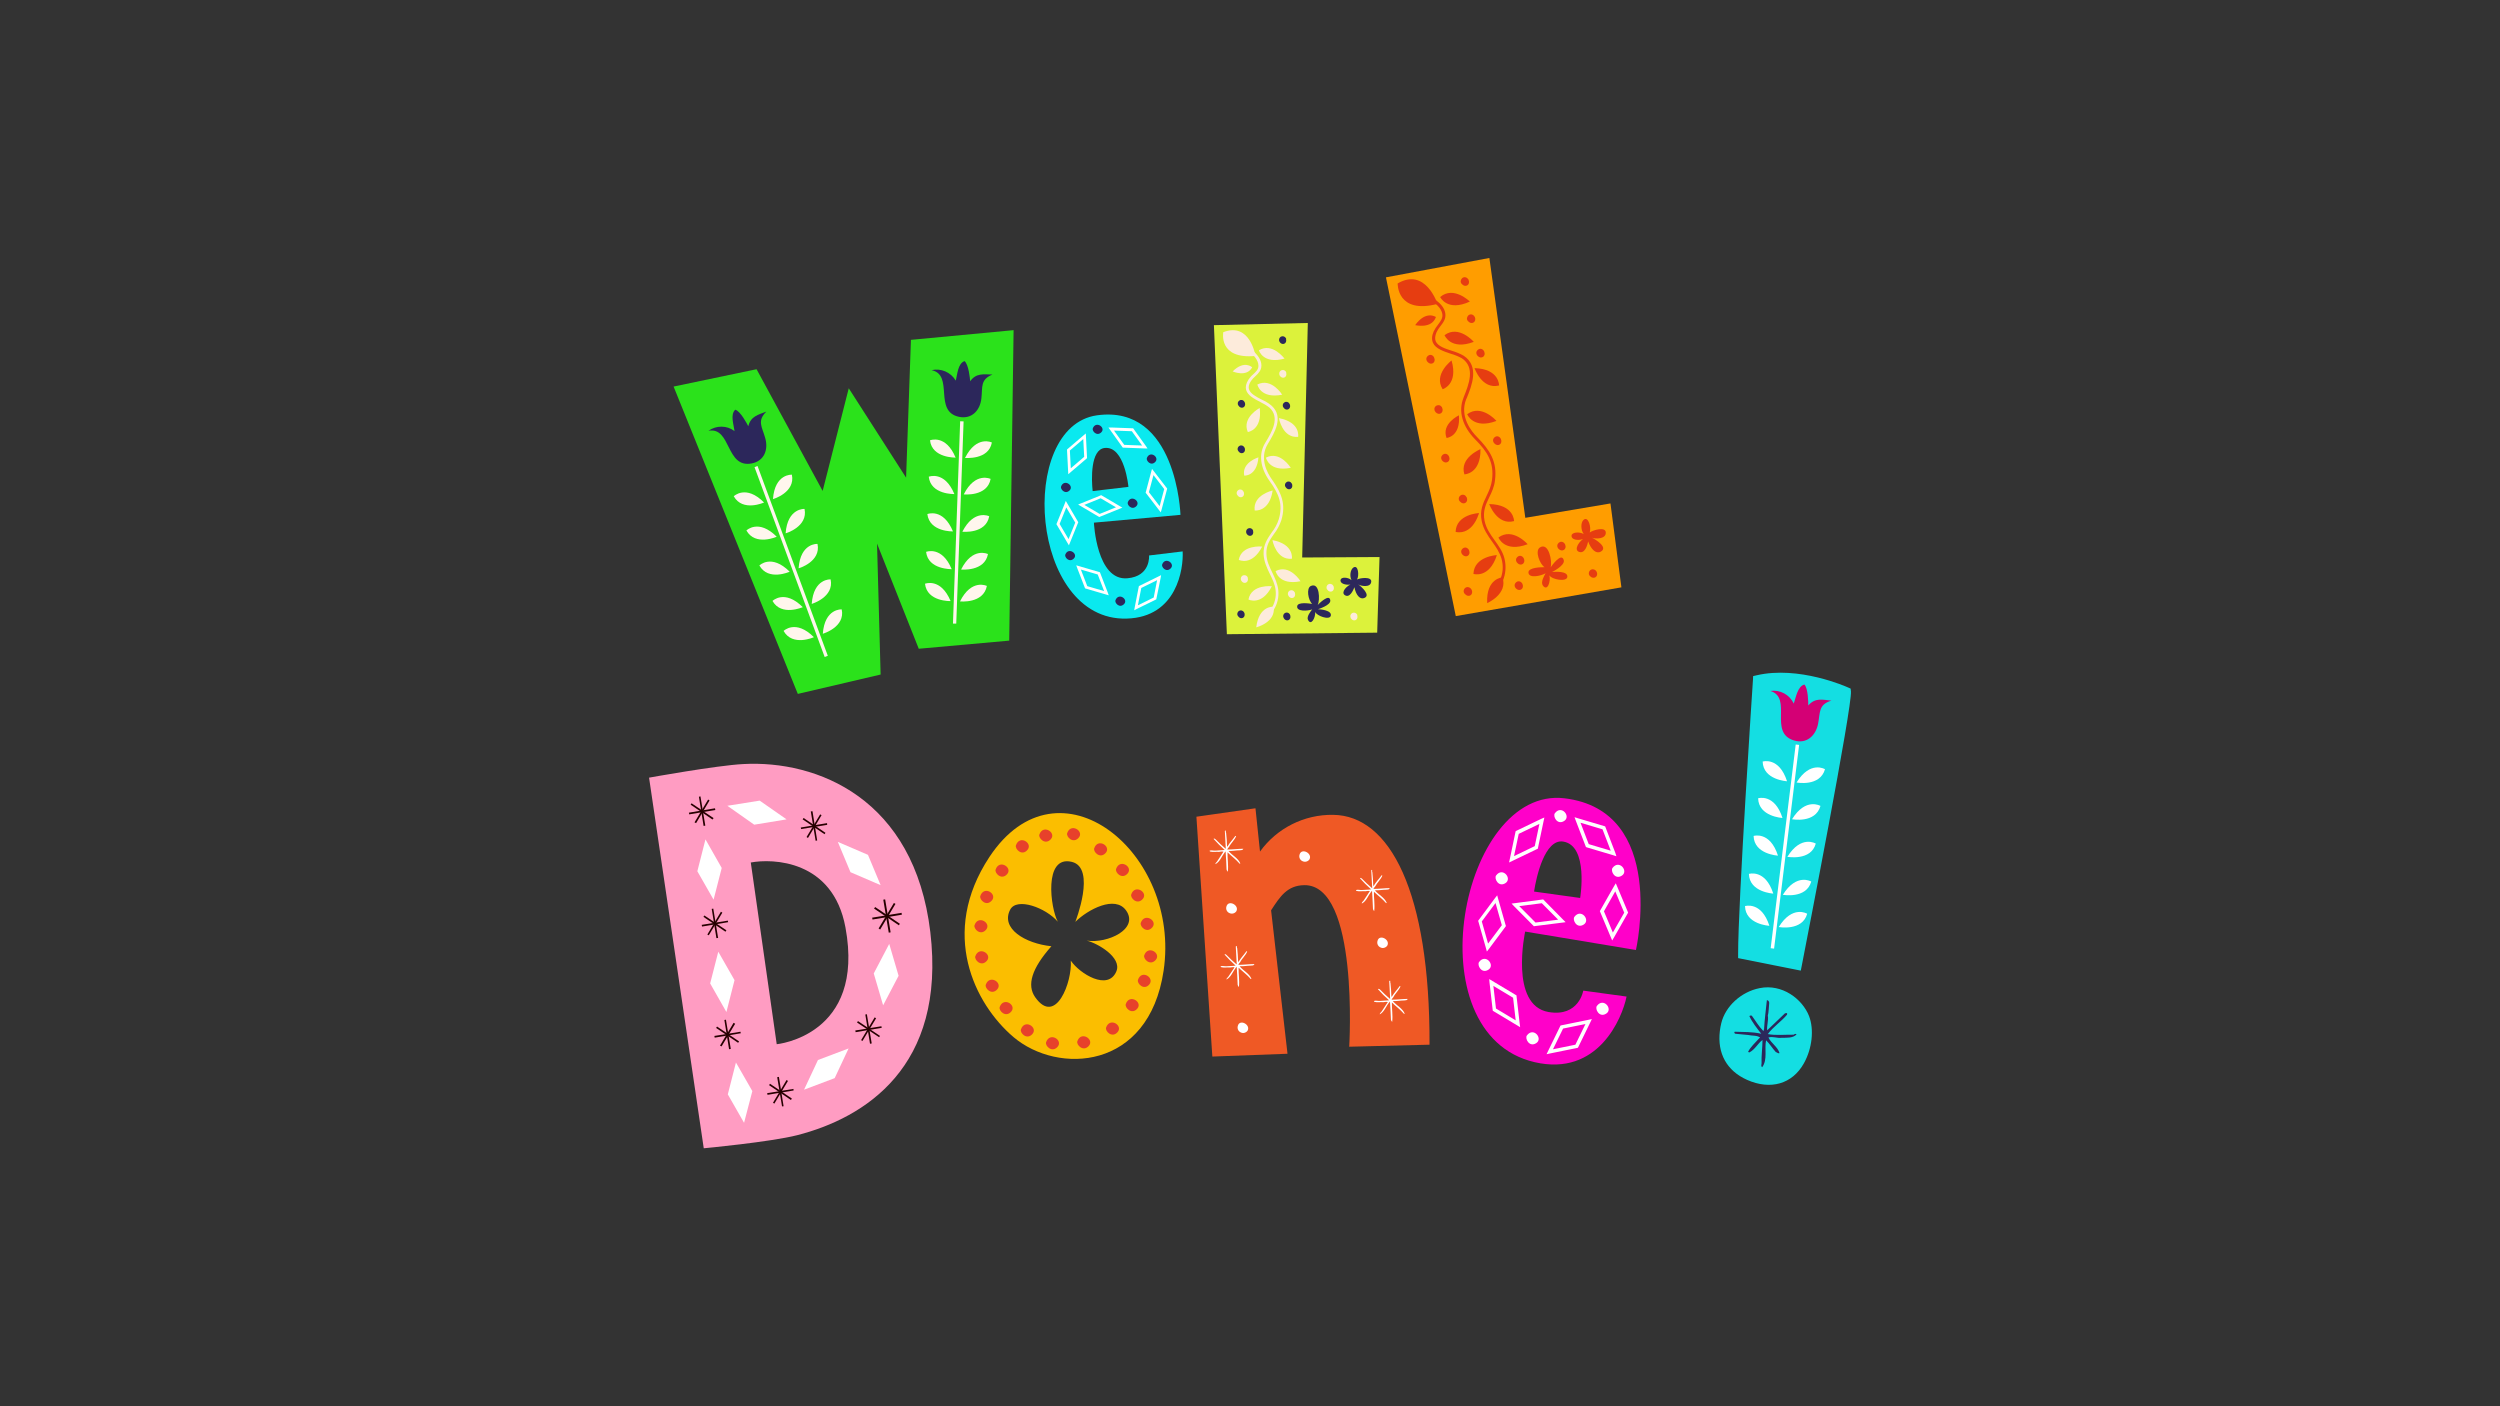 <?xml version="1.0" encoding="utf-8"?>
<!-- Generator: Adobe Illustrator 25.2.3, SVG Export Plug-In . SVG Version: 6.00 Build 0)  -->
<svg version="1.1" id="Layer_1" xmlns="http://www.w3.org/2000/svg" xmlns:xlink="http://www.w3.org/1999/xlink" x="0px" y="0px"
	 viewBox="0 0 1600 900" style="enable-background:new 0 0 1600 900;" xml:space="preserve">
<rect x="0" y="0" width="1600" height="900" fill="#333333" stroke="none"/>
<style type="text/css">
	.st0{fill:#2BE21B;}
	.st1{fill:#FFF6ED;}
	.st2{fill:#2C275B;}
	.st3{fill:#0AE9EF;}
	.st4{fill:#FFFFFF;}
	.st5{fill:#EF5925;}
	.st6{fill:#FBBE00;}
	.st7{fill:#E7412B;}
	.st8{fill:#FF00C9;}
	.st9{fill:#FF9D00;}
	.st10{fill:#E63D11;}
	.st11{fill:#DCF23B;}
	.st12{fill:#FDEBDB;}
	.st13{fill:#14DEE2;}
	.st14{fill:#D40075;}
	.st15{fill:#FF9CC2;}
	.st16{fill:#260000;}
</style>
<polygon class="st0" points="645.9,410 648.7,211.3 583,217.5 579.9,305.7 543.2,248.5 526.5,314.2 484.2,236.3 431.1,247.4 
	510.6,444.1 563.6,431.7 561.3,347.9 588,415.2 "/>
<path class="st1" d="M506.8,303.8c0,0-10.9-0.8-12.1,15.6C494.7,319.5,509.2,315.2,506.8,303.8z"/>
<path class="st1" d="M514.9,325.7c0,0-10.9-0.7-12.1,15.6C502.8,341.4,517.3,337.1,514.9,325.7z"/>
<path class="st1" d="M523.2,348.1c0,0-10.9-0.8-12.1,15.6C511.1,363.8,525.6,359.5,523.2,348.1z"/>
<path class="st1" d="M531.6,370.8c0,0-10.9-0.8-12.1,15.7C519.5,386.5,534,382.2,531.6,370.8z"/>
<path class="st1" d="M538.7,390c0,0-10.9-0.8-12.1,15.6C526.6,405.6,541.1,401.4,538.7,390z"/>
<path class="st1" d="M469.6,317.6c0,0,7.8-7.7,19.4,4C489,321.6,475.3,327.8,469.6,317.6z"/>
<path class="st1" d="M477.7,339.5c0,0,7.7-7.7,19.4,4C497.1,343.5,483.4,349.7,477.7,339.5z"/>
<path class="st1" d="M486,361.9c0,0,7.7-7.7,19.4,4C505.4,365.9,491.7,372.1,486,361.9z"/>
<path class="st1" d="M494.4,384.6c0,0,7.7-7.7,19.4,4C513.8,388.5,500.1,394.7,494.4,384.6z"/>
<path class="st1" d="M501.5,403.8c0,0,7.7-7.7,19.4,4C520.9,407.8,507.2,414,501.5,403.8z"/>
<polygon class="st1" points="482.9,299 527.8,420.5 529.8,419.7 484.8,298.2 "/>
<path class="st2" d="M453.4,275.7c14.7-2.7,10.9,24.1,27.7,20.9c8.1-1.6,10.8-8.9,8.6-16.4c-2-7.1-5.3-10.8,0.8-16.8
	c-5.4,2.1-10,3-11.6,9.4c-0.8-1.6-5-9.6-8.3-10.6c-3.4,3-1,9.7-0.5,13.7C465.3,272.2,458.5,272.1,453.4,275.7z"/>
<path class="st1" d="M634.8,283.2c0,0-9.8-4.9-17.2,9.9C617.7,293,632.7,294.6,634.8,283.2z"/>
<path class="st1" d="M634,306.5c0,0-9.8-4.8-17.2,9.9C616.8,316.4,631.9,318,634,306.5z"/>
<path class="st1" d="M633.1,330.4c0,0-9.7-4.8-17.2,9.9C616,340.3,631,341.9,633.1,330.4z"/>
<path class="st1" d="M632.3,354.6c0,0-9.8-4.9-17.2,9.9C615.1,364.5,630.2,366,632.3,354.6z"/>
<path class="st1" d="M631.6,375c0,0-9.8-4.9-17.2,9.9C614.4,384.9,629.4,386.5,631.6,375z"/>
<path class="st1" d="M595.2,281.8c0,0,10.1-4.1,16.4,11.1C611.6,292.8,596.5,293.3,595.2,281.8z"/>
<path class="st1" d="M594.4,305.1c0,0,10.1-4.1,16.4,11.1C610.8,316.2,595.7,316.7,594.4,305.1z"/>
<path class="st1" d="M593.5,329c0,0,10.1-4.1,16.4,11.1C610,340.1,594.9,340.6,593.5,329z"/>
<path class="st1" d="M592.7,353.2c0,0,10.1-4.1,16.4,11.1C609.1,364.2,594,364.7,592.7,353.2z"/>
<path class="st1" d="M592,373.6c0,0,10-4.1,16.4,11.1C608.4,384.7,593.3,385.2,592,373.6z"/>
<polygon class="st1" points="614.5,269.6 609.9,399.1 612,399.1 616.7,269.7 "/>
<path class="st2" d="M596.2,236.9c14.6,3.1,0.9,26.5,17.7,29.9c8.1,1.6,13.4-4.2,14.2-11.9c0.8-7.3-0.8-12,7.1-15.2
	c-5.8-0.1-10.4-1.1-14.3,4.3c-0.1-1.8-1-10.8-3.6-12.9c-4.3,1.5-4.6,8.6-5.6,12.5C608.5,238.2,602.2,235.5,596.2,236.9z"/>
<path class="st3" d="M755.5,329.5c0,0-2.2-70.8-53.4-63.7S659,397.7,721.1,395.9c32.2-0.9,36.4-32,35.8-43l-21.5,2.6
	c0,0,1.2,13.3-13.9,14.6c-19.7,1.7-21.4-35.6-21.4-35.6L755.5,329.5z M707,286.7c12.8-1.4,15.2,24.9,15.2,24.9l-22.9,2.7
	C698.5,307,697.8,287.7,707,286.7z"/>
<path class="st2" d="M681.8,354.9c-0.7,1.7,2.6,5.5,5.5,2.5S683.8,349.9,681.8,354.9z"/>
<path class="st2" d="M679.1,311.3c-0.7,1.7,2.6,5.5,5.5,2.5S681.1,306.2,679.1,311.3z"/>
<path class="st2" d="M699.4,274.1c-0.7,1.7,2.6,5.5,5.5,2.5S701.4,269.1,699.4,274.1z"/>
<path class="st2" d="M734,293.1c-0.7,1.7,2.6,5.5,5.4,2.5S736,288.1,734,293.1z"/>
<path class="st2" d="M721.8,321.4c-0.7,1.7,2.6,5.5,5.5,2.5S723.8,316.3,721.8,321.4z"/>
<path class="st2" d="M743.8,361.2c-0.7,1.7,2.6,5.5,5.5,2.5S745.8,356.1,743.8,361.2z"/>
<path class="st2" d="M713.9,384.1c-0.7,1.7,2.6,5.5,5.5,2.5S716,379,713.9,384.1z"/>
<path class="st4" d="M688.3,334.1l-5.1,12.6l1.6-0.1l-6.9-11.7l0.1,0.8l5.1-12.6l-1.6,0.1l6.9,11.7L688.3,334.1z M681.4,322.4
	l-5.1,12.6l-0.2,0.4l0.2,0.4l6.9,11.7l0.9,1.5l0.7-1.7l5.1-12.6l0.2-0.4l-0.2-0.4l-6.9-11.8l-0.9-1.5L681.4,322.4z"/>
<path class="st4" d="M735.2,315.4l3.5-13.1l-1.6,0.3l8.3,10.8l-0.2-0.8l-3.5,13.1l1.6-0.3l-8.3-10.8L735.2,315.4z M743.4,326.2
	l3.5-13.1l0.1-0.4l-0.3-0.4l-8.3-10.8l-1.1-1.4l-0.5,1.7l-3.5,13.2l-0.1,0.4l0.3,0.3l8.3,10.8l1.1,1.4L743.4,326.2z"/>
<path class="st4" d="M704.1,318.7l11.7,6.9l0.1-1.6l-12.6,5.1l0.8,0l-11.7-6.9l-0.1,1.6l12.6-5.1L704.1,318.7z M691.5,323.8
	l11.7,6.9l0.4,0.2l0.4-0.2l12.6-5.1l1.7-0.7l-1.5-0.9l-11.7-6.9l-0.4-0.2l-0.4,0.2l-12.6,5.1l-1.7,0.7L691.5,323.8z"/>
<path class="st4" d="M730,376.5l12.2-6l-1.3-1l-2.6,13.3l0.5-0.6l-12.2,6l1.3,1l2.6-13.3L730,376.5z M727.4,389.8l12.2-6l0.4-0.2
	l0.1-0.4l2.7-13.3l0.3-1.8l-1.6,0.8l-12.2,6l-0.4,0.2l-0.1,0.4l-2.6,13.3l-0.3,1.8L727.4,389.8z"/>
<path class="st4" d="M702.4,367.3l4.9,12.7l1.1-1.2l-13-3.8l0.6,0.5l-4.9-12.7L690,364l13,3.8L702.4,367.3z M689.4,363.5l4.9,12.7
	l0.2,0.4l0.4,0.1l13,3.8l1.7,0.5l-0.6-1.7l-4.9-12.7l-0.2-0.4l-0.4-0.1l-13-3.8l-1.7-0.5L689.4,363.5z"/>
<path class="st4" d="M694.2,292.1l-10.3,8.8l1.5,0.6l-0.7-13.6l-0.3,0.7l10.3-8.8l-1.5-0.6l0.7,13.6L694.2,292.1z M693.5,278.6
	l-10.3,8.8l-0.3,0.3v0.4l0.7,13.6l0.1,1.8l1.4-1.2l10.3-8.8l0.3-0.3v-0.4l-0.7-13.6l-0.1-1.8L693.5,278.6z"/>
<path class="st4" d="M719.8,285.1l-7.9-11l-0.7,1.4l13.6,0.5l-0.7-0.4l7.9,11l0.8-1.4l-13.6-0.5L719.8,285.1z M733.4,285.5l-7.9-11
	l-0.3-0.4h-0.4l-13.6-0.5l-1.8,0l1,1.4l7.9,11.1l0.3,0.4h0.4l13.6,0.5l1.8,0L733.4,285.5z"/>
<path class="st5" d="M765.7,522.7l37.8-5.4l2.9,27.7c10.8-15,28.3-23.8,46.8-23.5c36.3,0.4,62,49.1,61.7,147.1l-51.4,1.3
	c0,0,6.4-103.9-28.8-103.4c-10.8,0.2-15.4,7.1-21.2,16.1l10.5,91.8l-48.1,1.8L765.7,522.7z"/>
<path class="st4" d="M791.2,583.3c2.3-3.9-5.1-7.8-6.3-3.1c-0.5,1.7,0.3,3.5,2,4.2C788.5,585.1,790.2,584.6,791.2,583.3z"/>
<path class="st4" d="M887.8,605.3c2.3-3.9-5.1-7.8-6.2-3.1c-0.5,1.7,0.3,3.5,2,4.2C885,607.1,886.8,606.6,887.8,605.3z"/>
<path class="st4" d="M838,550.1c2.3-3.9-5.1-7.8-6.3-3.1c-0.5,1.7,0.3,3.5,2,4.2C835.3,551.9,837,551.4,838,550.1z"/>
<path class="st4" d="M798.4,659.7c2.3-3.9-5.1-7.8-6.2-3.1c-0.5,1.7,0.3,3.5,2,4.2C795.7,661.5,797.4,661,798.4,659.7z"/>
<path class="st4" d="M784.7,533c0.3,2.8,0.6,5.8,0.6,8.8l0.3-0.1c1.5-2.5,3.4-4.4,5-6.7c0.2,0,0.4,0,0.5,0.2c-1,2.5-3.4,4.5-4.5,6.8
	c-0.5,0.5-0.9,1.1-1.2,1.7c3.4,0,7.3-0.5,10.3-0.5c-0.3,1-1.4,0.9-2.3,1c-2.4,0-4.5,0.5-7,0.4l-0.1,0.1c2.4,2.8,6.1,4.5,7.5,7.9
	c-0.1,0.1-0.2,0.2-0.4,0.2c-2.4-2.8-5.2-4.8-7.8-7.3c-0.1,4.1,0.7,8.1,0.2,12.4c-0.4-0.3-0.7-0.8-0.8-1.4c-0.1-3.9-0.4-7.6-0.6-11.6
	l-0.7,0.8c-1.8,2.4-2.9,5.7-5.7,7.3h-0.2c0.1-0.9,1.2-1.4,1.6-2.4l3.6-5.5c-0.9-0.3-1.8,0-2.9,0.1c-1.8-0.2-3.8,0.3-5.6-0.2
	c-0.2-0.2-0.5-0.3-0.3-0.6c1.1-0.4,2.4,0.1,3.8,0c1.8-0.2,3.8-0.2,5.8-0.4c-2.5-2.2-4.9-4.6-7.1-7.1c0.3-0.5,0.9-0.1,1.2,0.2
	c2.1,2.1,4.2,4.2,6.5,6.1l0.1-0.2c-0.3-3.7-0.3-7.8-0.6-11.2C785,530.8,784.2,532.6,784.7,533z"/>
<path class="st4" d="M791.8,606.8c0.3,2.8,0.5,5.8,0.6,8.8l0.3-0.1c1.5-2.5,3.4-4.4,5-6.7c0.2,0,0.4,0,0.5,0.2
	c-1,2.5-3.4,4.5-4.5,6.8c-0.5,0.5-0.9,1.1-1.2,1.7c3.4,0,7.3-0.5,10.3-0.5c-0.3,1.1-1.4,0.9-2.3,1c-2.4,0-4.5,0.5-7,0.4l-0.1,0.1
	c2.4,2.8,6.1,4.5,7.5,7.9c-0.1,0.1-0.2,0.2-0.4,0.2c-2.4-2.8-5.2-4.8-7.8-7.3c-0.1,4.1,0.7,8.1,0.2,12.4c-0.4-0.4-0.7-0.8-0.8-1.4
	c-0.1-3.9-0.4-7.6-0.6-11.6l-0.7,0.8c-1.8,2.4-2.9,5.7-5.7,7.3l-0.2,0c0.1-0.9,1.2-1.4,1.6-2.3l3.6-5.4c-0.9-0.3-1.8,0-2.9,0.1
	c-1.8-0.2-3.8,0.3-5.6-0.2c-0.2-0.2-0.5-0.3-0.4-0.6c1.1-0.4,2.4,0.1,3.8,0c1.8-0.2,3.8-0.1,5.8-0.4c-2.5-2.2-4.9-4.6-7.1-7.1
	c0.3-0.5,0.9-0.1,1.2,0.2c2.1,2.1,4.2,4.2,6.5,6.1l0.1-0.2c-0.3-3.7-0.3-7.7-0.6-11.2C792,604.6,791.3,606.4,791.8,606.8z"/>
<path class="st4" d="M878.3,558.2c0.3,2.8,0.5,5.8,0.6,8.8l0.3-0.1c1.4-2.5,3.4-4.4,5-6.7c0.2,0,0.4,0,0.5,0.2
	c-1,2.5-3.4,4.6-4.5,6.8c-0.4,0.6-1,1.1-1.2,1.7c3.4,0,7.3-0.5,10.4-0.5c-0.3,1.1-1.4,0.9-2.3,1c-2.4,0-4.5,0.5-7,0.4l-0.1,0.1
	c2.4,2.8,6.1,4.5,7.5,7.9c-0.1,0.1-0.2,0.2-0.4,0.2c-2.4-2.8-5.2-4.8-7.8-7.3c-0.1,4.1,0.7,8.1,0.2,12.4c-0.4-0.3-0.7-0.8-0.8-1.4
	c-0.1-3.9-0.4-7.6-0.6-11.6l-0.7,0.8c-1.8,2.3-2.9,5.8-5.7,7.3l-0.2-0.1c0.1-0.9,1.2-1.4,1.6-2.3l3.6-5.5c-0.9-0.3-1.8,0-2.9,0.1
	c-1.9-0.2-3.8,0.3-5.6-0.2c-0.2-0.2-0.5-0.3-0.3-0.6c1.1-0.4,2.4,0.1,3.8,0c1.8-0.2,3.8-0.1,5.8-0.4c-2.5-2.2-4.9-4.6-7.1-7.1
	c0.3-0.5,0.9-0.1,1.2,0.2c2.1,2.1,4.2,4.2,6.5,6.1l0.1-0.2c-0.3-3.7-0.3-7.8-0.6-11.2C878.6,556,877.9,557.8,878.3,558.2z"/>
<path class="st4" d="M889.9,629.1c0.3,2.8,0.5,5.8,0.6,8.8l0.3-0.1c1.5-2.5,3.4-4.4,5-6.7c0.2,0,0.4,0,0.5,0.2
	c-1,2.5-3.4,4.5-4.5,6.8c-0.4,0.6-1,1.1-1.2,1.7c3.4,0,7.3-0.5,10.3-0.5c-0.3,1-1.4,0.9-2.3,1c-2.4,0-4.5,0.5-7,0.4l-0.1,0.1
	c2.4,2.8,6.1,4.5,7.5,7.9c-0.1,0.1-0.2,0.2-0.4,0.2c-2.4-2.8-5.2-4.8-7.8-7.3c-0.1,4.1,0.7,8.1,0.2,12.4c-0.4-0.4-0.7-0.8-0.8-1.4
	c-0.1-3.9-0.4-7.6-0.6-11.6l-0.7,0.8c-1.9,2.3-2.9,5.7-5.7,7.3H883c0.1-0.9,1.2-1.4,1.6-2.3l3.6-5.5c-0.9-0.3-1.8,0-2.9,0.1
	c-1.8-0.2-3.8,0.3-5.6-0.2c-0.2-0.2-0.5-0.3-0.3-0.6c1.1-0.4,2.4,0.1,3.8,0c1.8-0.2,3.8-0.2,5.8-0.4c-2.5-2.2-4.9-4.6-7.1-7.1
	c0.3-0.5,0.9-0.1,1.2,0.1c2.1,2.1,4.2,4.2,6.5,6.1l0.1-0.2c-0.3-3.7-0.3-7.8-0.6-11.2C890.2,627,889.5,628.8,889.9,629.1z"/>
<path class="st6" d="M633.2,548.5c-32.1,48.7-9.5,94,15.4,115.2c28.4,24.1,86.6,21.4,96.1-42.4C756,545.7,677.5,481.5,633.2,548.5z
	 M695.5,602c7.1,1.7,22.6,10.8,19,19.6c-5.3,12.9-23.6,1.5-29.2-6.8c1,13.5-9.6,42.1-22.8,23.4c-5.4-7.7-2.3-18.3,10.4-32.6
	c-17-1.8-32.6-11.4-26.4-23.4c4.2-8.1,22.8-1.3,30.5,7.7c-4.7-8.5-9.3-42.8,9-38.3c15.8,3.9,2.2,38.4,2.2,38.4
	c8.1-8,25.5-17.2,32.5-7.3C729.1,594.6,708.8,604,695.5,602z"/>
<path class="st7" d="M637.2,556.5c-0.8,2.3,3.8,7.1,7.4,2.9S639.5,549.7,637.2,556.5z"/>
<path class="st7" d="M650.2,541c-0.8,2.3,3.8,7.2,7.4,2.9S652.5,534.1,650.2,541z"/>
<path class="st7" d="M665.2,534.1c-0.8,2.3,3.8,7.1,7.4,2.9S667.5,527.3,665.2,534.1z"/>
<path class="st7" d="M683,533.2c-0.8,2.3,3.8,7.1,7.4,2.9S685.3,526.4,683,533.2z"/>
<path class="st7" d="M700.3,542.9c-0.8,2.3,3.8,7.1,7.4,2.9S702.6,536.1,700.3,542.9z"/>
<path class="st7" d="M714.3,556.1c-0.8,2.3,3.8,7.1,7.4,2.9S716.7,549.3,714.3,556.1z"/>
<path class="st7" d="M724,572.4c-0.8,2.3,3.8,7.1,7.4,2.9S726.3,565.6,724,572.4z"/>
<path class="st7" d="M730.1,590.6c-0.8,2.3,3.8,7.1,7.4,2.9S732.5,583.8,730.1,590.6z"/>
<path class="st7" d="M732.3,611.4c-0.8,2.3,3.8,7.1,7.4,2.9S734.7,604.6,732.3,611.4z"/>
<path class="st7" d="M728.3,627.1c-0.8,2.3,3.8,7.1,7.3,2.9S730.6,620.2,728.3,627.1z"/>
<path class="st7" d="M720.5,642.6c-0.8,2.3,3.8,7.1,7.4,2.9S722.8,635.8,720.5,642.6z"/>
<path class="st7" d="M707.9,657.6c-0.8,2.3,3.8,7.1,7.4,2.9S710.3,650.8,707.9,657.6z"/>
<path class="st7" d="M689.5,666.4c-0.8,2.3,3.8,7.1,7.4,2.9S691.8,659.6,689.5,666.4z"/>
<path class="st7" d="M627.4,573.4c-0.8,2.3,3.8,7.1,7.4,2.9S629.8,566.5,627.4,573.4z"/>
<path class="st7" d="M623.7,592.1c-0.8,2.3,3.8,7.1,7.4,2.9S626,585.3,623.7,592.1z"/>
<path class="st7" d="M624.2,612c-0.8,2.3,3.8,7.1,7.4,2.9S626.6,605.2,624.2,612z"/>
<path class="st7" d="M630.9,630.2c-0.8,2.3,3.8,7.1,7.4,2.9S633.3,623.4,630.9,630.2z"/>
<path class="st7" d="M639.8,644.5c-0.8,2.3,3.8,7.1,7.4,2.9S642.2,637.7,639.8,644.5z"/>
<path class="st7" d="M653.4,658.8c-0.8,2.3,3.8,7.1,7.4,2.9S655.8,651.9,653.4,658.8z"/>
<path class="st7" d="M669.5,667c-0.8,2.3,3.8,7.1,7.4,2.9S671.9,660.2,669.5,667z"/>
<path class="st8" d="M1047,608c0,0,20.4-89.2-45.8-97.1s-97.1,150.8-19,168.9c40.5,9.4,56-28.1,58.8-42l-27.7-3.8
	c0,0-2.8,17-22.2,13.7c-25.2-4.3-15-51.5-15-51.5L1047,608z M1000.4,538.6c16.5,2.5,10.9,36.1,10.9,36.1l-29.5-4.1
	C983.2,561.2,988.7,536.8,1000.4,538.6L1000.4,538.6z"/>
<path class="st4" d="M946.6,615.7c-1.4,1.9,1.5,7.8,6,4.9S950.8,610,946.6,615.7z"/>
<path class="st4" d="M957.5,560.3c-1.4,1.9,1.5,7.8,6,4.9S961.7,554.6,957.5,560.3z"/>
<path class="st4" d="M995.1,520.5c-1.4,1.9,1.5,7.8,6,4.9S999.3,514.8,995.1,520.5z"/>
<path class="st4" d="M1032,555.5c-1.4,1.9,1.5,7.8,6,4.9S1036.2,549.8,1032,555.5z"/>
<path class="st4" d="M1007.6,586.8c-1.4,1.9,1.5,7.8,6,4.9S1011.8,581.1,1007.6,586.8z"/>
<path class="st4" d="M1022,643.8c-1.4,1.9,1.5,7.8,6,4.9S1026.2,638.1,1022,643.8z"/>
<path class="st4" d="M977.2,662.7c-1.4,1.9,1.5,7.8,6,4.9S981.4,657,977.2,662.7z"/>
<path class="st4" d="M961.5,591.7l-10.5,14l2,0.4l-4.8-16.9l-0.2,1l10.5-14.1l-2-0.4l4.8,16.9L961.5,591.7z M956.8,574.8l-10.5,14.1
	l-0.3,0.5l0.2,0.5l4.8,16.9l0.6,2.2l1.4-1.8l10.5-14.1l0.3-0.5l-0.2-0.5l-4.8-16.9l-0.6-2.2L956.8,574.8z"/>
<path class="st4" d="M1026.2,583.8l8.7-15.3l-2-0.1l6.8,16.2l0.1-1l-8.7,15.2l2,0.1l-6.8-16.2L1026.2,583.8z M1033,599.9l8.7-15.3
	l0.3-0.5l-0.2-0.5l-6.8-16.2l-0.9-2.1l-1.2,2l-8.7,15.3l-0.3,0.5l0.2,0.5l6.8,16.2l0.9,2.1L1033,599.9z"/>
<path class="st4" d="M986.4,577.7l12.4,12.5l0.7-1.9l-17.4,2.2l1,0.3l-12.4-12.5l-0.7,1.9l17.3-2.2L986.4,577.7z M968.9,579.9
	l12.4,12.5l0.4,0.4l0.6-0.1l17.4-2.2l2.3-0.3l-1.6-1.6L988,576l-0.4-0.4l-0.5,0.1l-17.4,2.3l-2.3,0.3L968.9,579.9z"/>
<path class="st4" d="M999.8,658.4l17.2-3.5l-1.3-1.6l-7.7,15.8l0.8-0.6l-17.2,3.5l1.3,1.6l7.7-15.8L999.8,658.4z M992.1,674.2
	l17.2-3.5l0.5-0.1l0.3-0.5l7.7-15.8l1-2.1l-2.3,0.5l-17.2,3.5l-0.5,0.1l-0.3,0.5l-7.7,15.8l-1,2.1L992.1,674.2z"/>
<path class="st4" d="M968.3,637.9l2,17.4l1.7-1.1l-15-9l0.5,0.9l-2-17.4l-1.7,1.1l15,9L968.3,637.9z M953.3,628.9l2,17.4l0.1,0.6
	l0.5,0.3l15,9l2,1.2l-0.3-2.3l-2-17.4l0-0.6l-0.5-0.3l-15-9l-2-1.2L953.3,628.9z"/>
<path class="st4" d="M982.7,541.3l-15.8,7.6l1.6,1.3l3.6-17.1l-0.6,0.8l15.8-7.6l-1.6-1.3l-3.6,17.2L982.7,541.3z M986.3,524.1
	l-15.8,7.6l-0.5,0.3l-0.1,0.5l-3.6,17.2l-0.5,2.3l2.1-1l15.8-7.6l0.5-0.2l0.1-0.5l3.6-17.2l0.5-2.3L986.3,524.1z"/>
<path class="st4" d="M1017,540.8l-6.3-16.4l-1.4,1.5l16.8,5l-0.7-0.7l6.3,16.4l1.4-1.5l-16.8-5L1017,540.8z M1033.8,545.8l-6.3-16.4
	l-0.2-0.5l-0.6-0.2l-16.8-5l-2.2-0.7l0.8,2.2l6.3,16.4l0.2,0.5l0.5,0.2l16.8,5l2.2,0.7L1033.8,545.8z"/>
<polygon class="st9" points="931.7,394.3 1037.7,375.9 1030.7,322.2 976.2,331.4 953.2,165.1 887,177.5 "/>
<path class="st10" d="M925.8,280.3c0,0,9.1-0.8,7.9-14.5C933.7,265.8,922.3,271.2,925.8,280.3z"/>
<path class="st10" d="M915,191.9c3.4,1.9,7.5,5.1,8.1,9.1c0.4,2.6-1.1,4.5-2.7,6.7c-1.1,1.3-2,2.8-2.8,4.3c-1.3,2.9-1.4,5.3-0.5,7.4
	c1.7,3.8,6.7,5.4,11.4,7c2.5,0.7,4.9,1.7,7.1,2.9c8.8,5.9,4.4,16.8,1.2,24.8l-0.2,0.6c-3.4,8.5-0.7,18.1,7.4,26.4
	c8,8,12.3,14.9,10.9,26c-0.5,3.9-2,7.2-3.5,10.3c-2.2,4.6-4.5,9.3-3.1,16.1c1.1,5.3,3.9,9.3,6.7,13.2c2.5,3.5,4.8,6.8,6,11
	c1.3,4.6,0.9,9.4-1.1,13.7l1.7,0.8c2.1-4.7,2.5-10,1.2-15c-1.2-4.5-3.8-8-6.3-11.5c-2.8-3.9-5.4-7.6-6.4-12.5
	c-1.2-6.1,0.8-10.4,3-14.9c1.6-3.3,3.2-6.6,3.7-10.9c1.5-11.9-3.1-19.1-11.4-27.6c-3.6-3.6-11.5-13.2-7-24.4l0.3-0.6
	c3.3-8.1,8.2-20.4-1.9-27.1c-2.4-1.4-4.9-2.4-7.6-3.2c-4.4-1.4-8.9-2.9-10.3-6c-0.7-1.6-0.5-3.5,0.5-5.9c0.7-1.4,1.5-2.7,2.5-3.9
	c1.8-2.3,3.6-4.7,3.1-8.1c-0.5-3.8-3.6-7.3-9-10.4L915,191.9z"/>
<path class="st10" d="M943,367.3c0,0,10.1,3.2,15-12C958,355.2,943.4,356,943,367.3z"/>
<path class="st10" d="M961.6,369.5c0,0-10.6,0.5-9.8,16.5C951.8,386,965.2,380.2,961.6,369.5z"/>
<path class="st10" d="M931.6,340.4c0,0,10.1,3.2,15-12C946.5,328.3,931.9,329.1,931.6,340.4z"/>
<path class="st10" d="M919,202.9c0,0-6.4-4.5-13.3,5.2C905.7,208,916.2,210.8,919,202.9z"/>
<path class="st10" d="M959,344c0,0,3.8,9.9,18.7,4.3C977.7,348.3,968.1,337.3,959,344z"/>
<path class="st10" d="M939,265.1c0,0,3.8,9.9,18.7,4.3C957.8,269.4,948.1,258.3,939,265.1z"/>
<path class="st10" d="M894.5,181.4c0,0-0.6,19.9,25.5,13.1C920,194.5,912.4,170.9,894.5,181.4z"/>
<path class="st10" d="M923.3,249.1c0,0,10.1-3,5.7-18.4C929,230.7,917.2,239.6,923.3,249.1z"/>
<path class="st10" d="M921.7,190.1c0,0,4.5,9.6,19,2.9C940.7,193,930.3,182.7,921.7,190.1z"/>
<path class="st10" d="M959.4,246.7c0,0,0.3-10.6-15.7-11.1C943.7,235.6,948.4,249.5,959.4,246.7z"/>
<path class="st10" d="M937.2,303.6c0,0,10.6-0.2,10.3-16.2C947.6,287.5,933.9,292.8,937.2,303.6z"/>
<path class="st10" d="M969,333.5c0,0,0.1-10.6-15.9-10.9C953.1,322.6,958.1,336.5,969,333.5z"/>
<path class="st10" d="M924.5,214.5c0,0,3.8,9.9,18.7,4.3C943.3,218.8,933.6,207.7,924.5,214.5z"/>
<path class="st10" d="M941.3,376.7c-0.9-1.1-2.5-1.3-3.6-0.4s-1.3,2.5-0.4,3.6c0.1,0.1,0.2,0.3,0.4,0.4c2.2,2.4,5.5,0.4,4.2-2.8
	C941.7,377.2,941.5,376.9,941.3,376.7z"/>
<path class="st10" d="M1021.4,365.3c-0.9-1.1-2.5-1.3-3.6-0.4c-1.1,0.9-1.3,2.5-0.4,3.6c0.1,0.1,0.2,0.2,0.3,0.3
	c2.2,2.3,5.5,0.3,4.2-2.8C1021.7,365.8,1021.6,365.5,1021.4,365.3z"/>
<path class="st10" d="M938.1,317.5c-0.9-1.1-2.6-1.2-3.6-0.2c-1.1,0.9-1.2,2.6-0.2,3.6c0.1,0.1,0.1,0.1,0.2,0.2
	c2.2,2.4,5.5,0.4,4.2-2.8C938.4,318.1,938.3,317.8,938.1,317.5z"/>
<path class="st10" d="M960.1,280.2c-2.3-2.7-6.3,0.8-3.7,3.6c2.2,2.4,5.5,0.4,4.2-2.8C960.5,280.7,960.3,280.5,960.1,280.2z"/>
<path class="st10" d="M973.9,373c-2.3-2.7-6.3,0.8-3.7,3.6c2.2,2.3,5.5,0.3,4.2-2.8C974.3,373.5,974.1,373.2,973.9,373z"/>
<path class="st10" d="M922.5,260.2c-0.9-1.1-2.5-1.2-3.6-0.3c-1.1,0.9-1.2,2.5-0.3,3.6c0.1,0.1,0.2,0.2,0.2,0.3
	c2.2,2.4,5.5,0.4,4.2-2.8C922.9,260.7,922.7,260.4,922.5,260.2z"/>
<path class="st10" d="M949.4,224.2c-2.3-2.7-6.3,0.8-3.7,3.6c2.2,2.3,5.5,0.3,4.2-2.8C949.8,224.7,949.6,224.5,949.4,224.2z"/>
<path class="st10" d="M917.4,228.1c-2.3-2.7-6.3,0.8-3.7,3.6c2.2,2.4,5.5,0.4,4.2-2.7C917.7,228.6,917.6,228.3,917.4,228.1z"/>
<path class="st10" d="M939.3,178.3c-0.9-1.1-2.6-1.2-3.6-0.2s-1.2,2.6-0.2,3.6c0.1,0.1,0.1,0.1,0.2,0.2c2.2,2.4,5.5,0.4,4.2-2.8
	C939.7,178.8,939.6,178.5,939.3,178.3z"/>
<path class="st10" d="M1001.2,347.7c-2.3-2.7-6.3,0.8-3.7,3.6c2.2,2.3,5.5,0.3,4.2-2.8C1001.6,348.2,1001.4,348,1001.2,347.7z"/>
<path class="st10" d="M926.9,291.4c-2.3-2.7-6.3,0.8-3.7,3.6c2.2,2.3,5.5,0.3,4.2-2.8C927.2,292,927.1,291.7,926.9,291.4z"/>
<path class="st10" d="M943.3,202.1c-0.9-1.1-2.6-1.2-3.6-0.2s-1.2,2.6-0.2,3.6c0.1,0.1,0.1,0.1,0.2,0.2c2.2,2.4,5.5,0.3,4.2-2.8
	C943.6,202.6,943.5,202.3,943.3,202.1z"/>
<path class="st10" d="M974.8,356.7c-2.3-2.7-6.3,0.8-3.7,3.6c2.2,2.4,5.5,0.3,4.2-2.8C975.1,357.2,975,357,974.8,356.7z"/>
<path class="st10" d="M939.7,351.4c-2.3-2.7-6.3,0.8-3.7,3.6c2.2,2.4,5.5,0.4,4.2-2.8C940.1,351.9,939.9,351.7,939.7,351.4z"/>
<path class="st10" d="M1016.4,346.5c2,5.4,5.2,8.1,8,6.6c5.2-2.7-3.4-8-5.7-9c2.1,0.9,9.3,1.1,9-3.4c-0.3-3.8-8.1-1.5-10.3,0.1
	c1.2-3.1-0.9-10.8-3.9-8.1c-2,1.8-1.8,6.6,0.1,9.1c-3-1.7-7.6-1.1-7.8,0.9c-0.3,2.8,4.1,3.4,7.3,2.3c-3.8,2.9-5.9,7.9-1.6,8.4
	C1015.2,353.7,1016.4,346.5,1016.4,346.5z"/>
<path class="st10" d="M993.3,366.1c1.7-0.2,10.2-0.8,9.8,3.1c-0.3,3.4-9.9,1.8-11.5-1c1,3.8-1.2,10.7-4.2,6.5
	c-1.5-2.2,0.9-6.3,1.8-7.8c-3,1.7-10.8,3.5-11-0.5c-0.1-3.3,8.2-3.4,10.3-3.4c-3.1-2-6.3-10.4-3-12.6c5.7-3.7,8.1,9,6.9,12.7
	c0.7-1,7-9.9,8.4-4.6C1001.8,361.9,993.3,366.1,993.3,366.1z"/>
<polygon class="st11" points="785.2,405.9 881.4,404.9 882.9,356.5 833.4,356.8 837,206.7 776.9,208.1 "/>
<path class="st12" d="M796.3,304.4c0,0,8.1,0.6,9.1-11.7C805.4,292.7,794.6,295.9,796.3,304.4z"/>
<path class="st12" d="M799.5,224.9c2.7,2.2,5.9,5.6,5.9,9.2c0,2.4-1.6,3.8-3.4,5.5c-1.2,1-2.2,2.2-3,3.4c-1.5,2.4-2,4.5-1.5,6.5
	c1,3.6,5.1,5.7,9.1,7.8c2.1,1,4.1,2.2,5.9,3.6c6.9,6.4,1.5,15.5-2.5,22.1l-0.3,0.5c-4.3,7-3.2,15.9,2.8,24.3
	c5.9,8.2,8.8,14.9,5.9,24.6c-1,3.1-2.6,6-4.6,8.5c-2.6,3.8-5.3,7.6-5.1,13.7c0.2,4.8,2.1,8.8,4,12.7c1.7,3.5,3.3,6.7,3.7,10.5
	c0.5,4.2-0.6,8.5-2.9,12l1.4,0.9c2.6-3.8,3.7-8.5,3.2-13.1c-0.5-4.1-2.2-7.7-3.8-11.1c-1.9-3.9-3.7-7.5-3.8-12
	c-0.2-5.6,2.2-9,4.8-12.7c2.1-2.7,3.7-5.7,4.8-9c3-10.3,0-17.3-6.1-26c-2.7-3.7-8.2-13.3-2.7-22.5l0.3-0.5c4-6.7,10.2-16.8,2.3-24.1
	c-1.9-1.6-4-2.9-6.3-3.9c-3.7-1.9-7.5-3.9-8.3-6.8c-0.4-1.5,0-3.2,1.3-5.1c0.8-1.1,1.7-2.2,2.8-3.1c1.9-1.8,3.8-3.6,3.9-6.7
	c0.1-3.4-2.1-7-6.5-10.5L799.5,224.9z"/>
<path class="st12" d="M799,383.7c0,0,8.5,4.3,15-8.5C814,375.2,800.9,373.7,799,383.7z"/>
<path class="st12" d="M815.1,388.3c0,0-9.4-1-11.1,13.2C804,401.5,816.8,398.3,815.1,388.3z"/>
<path class="st12" d="M792.8,358.3c0,0,8.4,4.3,15-8.5C807.7,349.8,794.7,348.4,792.8,358.3z"/>
<path class="st12" d="M801.4,235.1c0,0-5-4.9-12.5,2.6C788.9,237.7,797.8,241.7,801.4,235.1z"/>
<path class="st12" d="M816.4,365.5c0,0,1.9,9.3,15.9,6.5C832.4,372,825.4,360.8,816.4,365.5z"/>
<path class="st12" d="M810.2,292.9c0,0,1.9,9.3,15.9,6.5C826.1,299.4,819.2,288.2,810.2,292.9z"/>
<path class="st12" d="M782.9,212.6c0,0-3.4,17.5,20.6,15.2C803.5,227.9,800.2,205.9,782.9,212.6z"/>
<path class="st12" d="M798.6,276.5c0,0,9.4-1.2,7.6-15.4C806.2,261.1,794.6,267.2,798.6,276.5z"/>
<path class="st12" d="M805.7,224.2c0,0,2.6,9.1,16.4,5.3C822,229.5,814.3,218.9,805.7,224.2z"/>
<path class="st12" d="M830.8,279.6c0,0,1.8-9.3-12.3-12C818.5,267.6,820.7,280.5,830.8,279.6z"/>
<path class="st12" d="M803,326.7c0,0,9.4,1.3,11.5-12.8C814.5,313.9,801.7,316.7,803,326.7z"/>
<path class="st12" d="M826.8,357.6c0,0,1.6-9.3-12.4-11.9C814.3,345.7,816.7,358.6,826.8,357.6z"/>
<path class="st12" d="M804.7,246.1c0,0,1.9,9.3,15.9,6.5C820.6,252.6,813.7,241.5,804.7,246.1z"/>
<path class="st2" d="M796.1,391.8c-0.6-1.1-2.1-1.5-3.1-0.8c-1.1,0.6-1.5,2.1-0.8,3.1c0.1,0.1,0.1,0.2,0.2,0.3
	c1.6,2.4,4.8,1.1,4.1-1.8C796.4,392.3,796.3,392,796.1,391.8z"/>
<path class="st12" d="M868.5,393.2c-0.7-1.1-2.1-1.4-3.2-0.8c-1.1,0.7-1.4,2.1-0.8,3.2c0,0.1,0.1,0.1,0.1,0.2
	c1.6,2.4,4.8,1.1,4.1-1.8C868.7,393.7,868.6,393.4,868.5,393.2z"/>
<path class="st2" d="M801.8,339.1c-0.7-1.1-2.1-1.4-3.2-0.8c-1.1,0.7-1.4,2.1-0.8,3.2c0,0.1,0.1,0.1,0.1,0.2
	c1.6,2.4,4.8,1.1,4.1-1.8C802,339.6,801.9,339.3,801.8,339.1z"/>
<path class="st2" d="M826.6,309.3c-0.6-1.1-2-1.5-3.1-0.8c-1.1,0.6-1.5,2-0.8,3.1c0.1,0.1,0.1,0.2,0.2,0.3c1.6,2.4,4.8,1.1,4.1-1.8
	C826.9,309.8,826.8,309.5,826.6,309.3z"/>
<path class="st2" d="M825.5,393.2c-0.6-1.1-2-1.5-3.1-0.9c-1.1,0.6-1.5,2-0.9,3.1c0.1,0.1,0.2,0.2,0.2,0.4c1.6,2.4,4.8,1.1,4.1-1.8
	C825.7,393.7,825.6,393.4,825.5,393.2z"/>
<path class="st2" d="M796.3,286.2c-0.6-1.1-2-1.5-3.1-0.8c-1.1,0.6-1.5,2-0.8,3.1c0.1,0.1,0.1,0.2,0.2,0.3c1.6,2.4,4.8,1.1,4.1-1.8
	C796.6,286.7,796.5,286.4,796.3,286.2z"/>
<path class="st2" d="M825.2,258.3c-0.6-1.1-2-1.5-3.1-0.8c-1.1,0.6-1.5,2-0.8,3.1c0.1,0.1,0.1,0.2,0.2,0.3c1.6,2.4,4.8,1.1,4.1-1.8
	C825.5,258.8,825.4,258.6,825.2,258.3z"/>
<path class="st2" d="M796.4,257.1c-0.6-1.1-2-1.5-3.1-0.8c-1.1,0.6-1.5,2-0.8,3.1c0.1,0.1,0.1,0.2,0.2,0.3c1.6,2.4,4.8,1.1,4.1-1.8
	C796.6,257.6,796.5,257.3,796.4,257.1z"/>
<path class="st2" d="M822.9,216.3c-0.7-1.1-2.1-1.4-3.2-0.8c-1.1,0.7-1.4,2.1-0.8,3.2c0,0.1,0.1,0.1,0.1,0.2
	c1.6,2.4,4.8,1.1,4.1-1.8C823.2,216.8,823.1,216.5,822.9,216.3z"/>
<path class="st12" d="M853.2,374.8c-0.6-1.1-2.1-1.5-3.1-0.8c-1.1,0.6-1.5,2.1-0.8,3.1c0.1,0.1,0.1,0.2,0.2,0.3
	c1.6,2.4,4.8,1.1,4.1-1.8C853.5,375.3,853.4,375,853.2,374.8z"/>
<path class="st12" d="M795.7,314.4c-0.6-1.1-2-1.5-3.1-0.8c-1.1,0.6-1.5,2-0.8,3.1c0.1,0.1,0.1,0.2,0.2,0.3c1.6,2.4,4.8,1.1,4.1-1.8
	C795.9,314.9,795.8,314.7,795.7,314.4z"/>
<path class="st12" d="M823,237.9c-0.7-1.1-2.1-1.4-3.2-0.8c-1.1,0.7-1.4,2.1-0.8,3.2c0,0.1,0.1,0.1,0.1,0.2c1.6,2.4,4.8,1.1,4.1-1.8
	C823.2,238.4,823.1,238.1,823,237.9z"/>
<path class="st12" d="M828.5,378.9c-0.6-1.1-2-1.5-3.1-0.9c-1.1,0.6-1.5,2-0.9,3.1c0.1,0.1,0.2,0.2,0.2,0.4c1.6,2.4,4.8,1.1,4.1-1.8
	C828.8,379.4,828.7,379.2,828.5,378.9z"/>
<path class="st12" d="M798.4,369.2c-0.7-1.1-2.1-1.4-3.2-0.8c-1.1,0.7-1.4,2.1-0.8,3.2c0,0.1,0.1,0.1,0.1,0.2
	c1.6,2.4,4.8,1.1,4.1-1.8C798.6,369.7,798.5,369.5,798.4,369.2z"/>
<path class="st2" d="M866.8,375.8c1,5,3.5,7.9,6.1,7c4.9-1.6-1.8-7.6-3.7-8.8c1.7,1.1,8,2.3,8.4-1.7c0.3-3.4-7-2.5-9.1-1.4
	c1.5-2.5,0.8-9.7-2.3-7.7c-2,1.3-2.6,5.6-1.2,8.1c-2.4-2-6.5-2.1-7-0.3c-0.7,2.4,3.1,3.6,6.2,3.1c-3.8,2-6.3,6.1-2.6,7.2
	C864.7,382.1,866.8,375.8,866.8,375.8z"/>
<path class="st2" d="M843.5,389.9c1.5,0,9.1,0.7,8.2,4.2c-0.8,3-9,0.1-10-2.5c0.4,3.5-2.6,9.3-4.6,5.1c-1-2.1,1.7-5.4,2.7-6.7
	c-2.9,1.1-10.1,1.5-9.6-2c0.3-2.9,7.7-1.8,9.6-1.5c-2.5-2.2-4-10.1-0.8-11.5c5.6-2.5,5.9,9.1,4.3,12.2c0.7-0.7,7.6-7.7,8.1-2.9
	C851.7,387.4,843.5,389.9,843.5,389.9z"/>
<path class="st13" d="M1124.2,432.2l-2.2,0.5l-0.1,2.3c-0.1,1.4-9.6,143.9-9.5,175.7v2.5l40.1,8l0.6-3c3.3-17,32.4-166.1,31.5-175.7
	l-0.2-1.8l-1.6-0.7C1181.5,439.4,1151.1,425.9,1124.2,432.2z"/>
<path class="st13" d="M1126.2,632.4c-11.8,2.3-22,11.6-24.6,22.5c-0.4,1.6-0.7,3.3-0.9,5c-1.7,14.2,4.4,25.4,17.4,31.2
	c15,6.7,29,2.7,36.4-10.6c5.3-9.5,6.6-21.6,3.3-30.2C1153.5,639.3,1140.5,629.5,1126.2,632.4z"/>
<path class="st2" d="M1132.3,641.9c-0.3,2.7-0.3,6.1-0.9,8.1c0.6,2.9-0.8,6.5-0.4,9.4l11.4-10.9c0.5,0.1,1-0.5,1.4,0.2l-0.1,0.7
	c-3.8,4.5-8.8,7.7-12.3,12.4c5,1,11.2,0.3,16.6,0.4c0.4-0.4,1.3-0.8,1.8-0.2c-2.3,2.5-6.2,2.1-9.6,2.2c-2.8,0.4-5.7-1.1-8.4-0.2
	c1.8,3.8,5.9,5.9,7.1,10c-0.9,0.4-1.4-0.4-2.4-0.7c-2.2-2.4-3.9-5.3-6.2-7.5c-1.2,5.4,1.1,12.4-2.5,17.2c-0.9-0.5-0.5-1.7-0.4-2.5
	c-0.2-4.7,0.6-10.2,0.6-14.9c-3,2.1-4.7,6.1-8.5,8c-0.2-0.3-0.6-0.1-0.7-0.5c1.5-3,4.5-5.7,7-8.5l0.7-0.5c-1.8-1.6-5.2-1.1-7.6-1.7
	l-8.3-0.8c-0.5-0.2-0.9-0.8-0.4-1.3c5.6,0.2,11.4,0,17,1.3c-2.8-3.6-5.8-7.3-7.6-11.3c0.4-0.4,1.1-0.5,1.6-0.2
	c2.6,3.5,4.3,6.7,7.4,9.8l0.4-1.3c0.3-5.9,1.2-12.6,1.8-18.5C1131.8,640.1,1132.3,641.1,1132.3,641.9z"/>
<path class="st4" d="M1168,492.3c0,0-9.4-5.8-18.2,8.5C1149.8,500.8,1164.8,503.7,1168,492.3z"/>
<path class="st4" d="M1165.1,515.8c0,0-9.4-5.7-18.2,8.5C1146.9,524.3,1161.9,527.2,1165.1,515.8z"/>
<path class="st4" d="M1162.1,539.9c0,0-9.4-5.8-18.2,8.5C1144,548.3,1159,551.2,1162.1,539.9z"/>
<path class="st4" d="M1159.2,564.2c0,0-9.4-5.7-18.2,8.5C1141,572.6,1156,575.5,1159.2,564.2z"/>
<path class="st4" d="M1156.6,584.8c0,0-9.4-5.8-18.2,8.5C1138.4,593.3,1153.5,596.1,1156.6,584.8z"/>
<path class="st4" d="M1128.1,487.4c0,0,10.5-3.3,15.6,12.6C1143.7,500,1128.4,499.2,1128.1,487.4z"/>
<path class="st4" d="M1125.2,510.9c0,0,10.5-3.3,15.6,12.6C1140.8,523.5,1125.5,522.7,1125.2,510.9z"/>
<path class="st4" d="M1122.3,535c0,0,10.5-3.3,15.6,12.6C1137.9,547.6,1122.6,546.8,1122.3,535z"/>
<path class="st4" d="M1119.3,559.3c0,0,10.5-3.3,15.6,12.6C1134.9,571.9,1119.6,571.1,1119.3,559.3z"/>
<path class="st4" d="M1116.8,579.9c0,0,10.5-3.3,15.6,12.6C1132.3,592.5,1117.1,591.7,1116.8,579.9z"/>
<rect x="1076.1" y="541" transform="matrix(0.122 -0.993 0.993 0.122 464.735 1609.42)" class="st4" width="131.3" height="2.2"/>
<path class="st14" d="M1133,442.2c14.5,4.4-1.4,26.8,15.2,31.7c8,2.4,13.9-3,15.4-10.8c1.4-7.4,0.2-12.2,8.5-14.7
	c-5.8-0.6-10.4-2-14.8,3.1c0-1.9-0.1-11-2.5-13.4c-4.4,1.2-5.4,8.3-6.8,12.2C1145.3,444.5,1139.2,441.3,1133,442.2z"/>
<path class="st15" d="M595.4,596.5c-10.2-85.7-72.6-110.1-119.8-107.5c-17.1,0.9-60.2,8.7-60.2,8.7l35,237.2c0,0,42.6-4,59.9-8.4
	C553,715.5,605.7,683.2,595.4,596.5z M497.1,668.3L480.5,552c13.8-2.6,52.6-1.8,60.6,41.6C553.9,662.9,497.1,668.3,497.1,668.3
	L497.1,668.3z"/>
<polygon class="st4" points="446.3,557.6 451.5,537.2 461.9,555.5 456.7,575.8 "/>
<polygon class="st4" points="486.2,512.4 503.4,524.4 482.7,527.8 465.5,515.7 "/>
<polygon class="st4" points="555.5,547.1 563.6,566.5 544.3,558.2 536.2,538.8 "/>
<polygon class="st4" points="575.1,624.5 565.2,643.4 559.2,623 569.1,604.1 "/>
<polygon class="st4" points="534.2,690 514.6,697.4 523.5,678.4 543.1,671 "/>
<polygon class="st16" points="447.3,509.9 450.3,528.6 451.4,528.4 448.3,509.7 "/>
<polygon class="st16" points="457.6,517.3 440.9,520.1 441.1,521.2 457.8,518.4 "/>
<polygon class="st16" points="456.7,523.6 442.6,514.1 442,515 456,524.5 "/>
<polygon class="st16" points="453.2,511.7 444.5,526.3 445.5,526.8 454.1,512.3 "/>
<polygon class="st16" points="518.9,519.3 522,538.1 523,537.9 520,519.2 "/>
<polygon class="st16" points="529.3,526.8 512.5,529.6 512.7,530.6 529.4,527.9 "/>
<polygon class="st16" points="528.3,533 514.3,523.5 513.7,524.4 527.7,533.9 "/>
<polygon class="st16" points="524.9,521.2 516.2,535.7 517.1,536.3 525.8,521.7 "/>
<polygon class="st16" points="565.3,575.8 568.8,596.9 570,596.7 566.5,575.6 "/>
<polygon class="st16" points="577,584.2 558.2,587.3 558.4,588.5 577.2,585.4 "/>
<polygon class="st16" points="575.9,591.2 560.1,580.5 559.4,581.5 575.3,592.2 "/>
<polygon class="st16" points="572.1,577.9 562.3,594.2 563.3,594.9 573.1,578.5 "/>
<polygon class="st16" points="553.8,649.3 556.8,668 557.9,667.8 554.8,649.1 "/>
<polygon class="st16" points="564.1,656.8 547.4,659.5 547.6,660.6 564.3,657.8 "/>
<polygon class="st16" points="563.2,663 549.1,653.5 548.5,654.4 562.6,663.8 "/>
<polygon class="st16" points="559.8,651.1 551.1,665.7 552,666.2 560.7,651.7 "/>
<polygon class="st16" points="497.4,689.4 500.5,708.1 501.5,708 498.5,689.2 "/>
<polygon class="st16" points="507.8,696.9 491,699.6 491.2,700.7 507.9,697.9 "/>
<polygon class="st16" points="506.8,703.1 492.8,693.6 492.2,694.5 506.2,704 "/>
<polygon class="st16" points="503.4,691.2 494.7,705.8 495.6,706.3 504.3,691.8 "/>
<polygon class="st4" points="454.5,629.4 459.7,609.1 470.1,627.3 464.9,647.7 "/>
<polygon class="st16" points="455.5,581.7 458.5,600.4 459.6,600.3 456.5,581.5 "/>
<polygon class="st16" points="465.8,589.2 449.1,591.9 449.3,593 466,590.2 "/>
<polygon class="st16" points="464.9,595.4 450.8,585.9 450.2,586.8 464.3,596.3 "/>
<polygon class="st16" points="461.4,583.5 452.7,598.1 453.6,598.6 462.3,584.1 "/>
<polygon class="st4" points="465.8,700.4 471,680 481.5,698.3 476.2,718.6 "/>
<polygon class="st16" points="463.6,652.8 466.6,671.5 467.7,671.3 464.6,652.6 "/>
<polygon class="st16" points="473.9,660.3 457.2,663 457.4,664.1 474.1,661.3 "/>
<polygon class="st16" points="473,666.5 458.9,657 458.3,657.9 472.4,667.4 "/>
<polygon class="st16" points="469.5,654.6 460.8,669.2 461.8,669.7 470.5,655.2 "/>
</svg>
